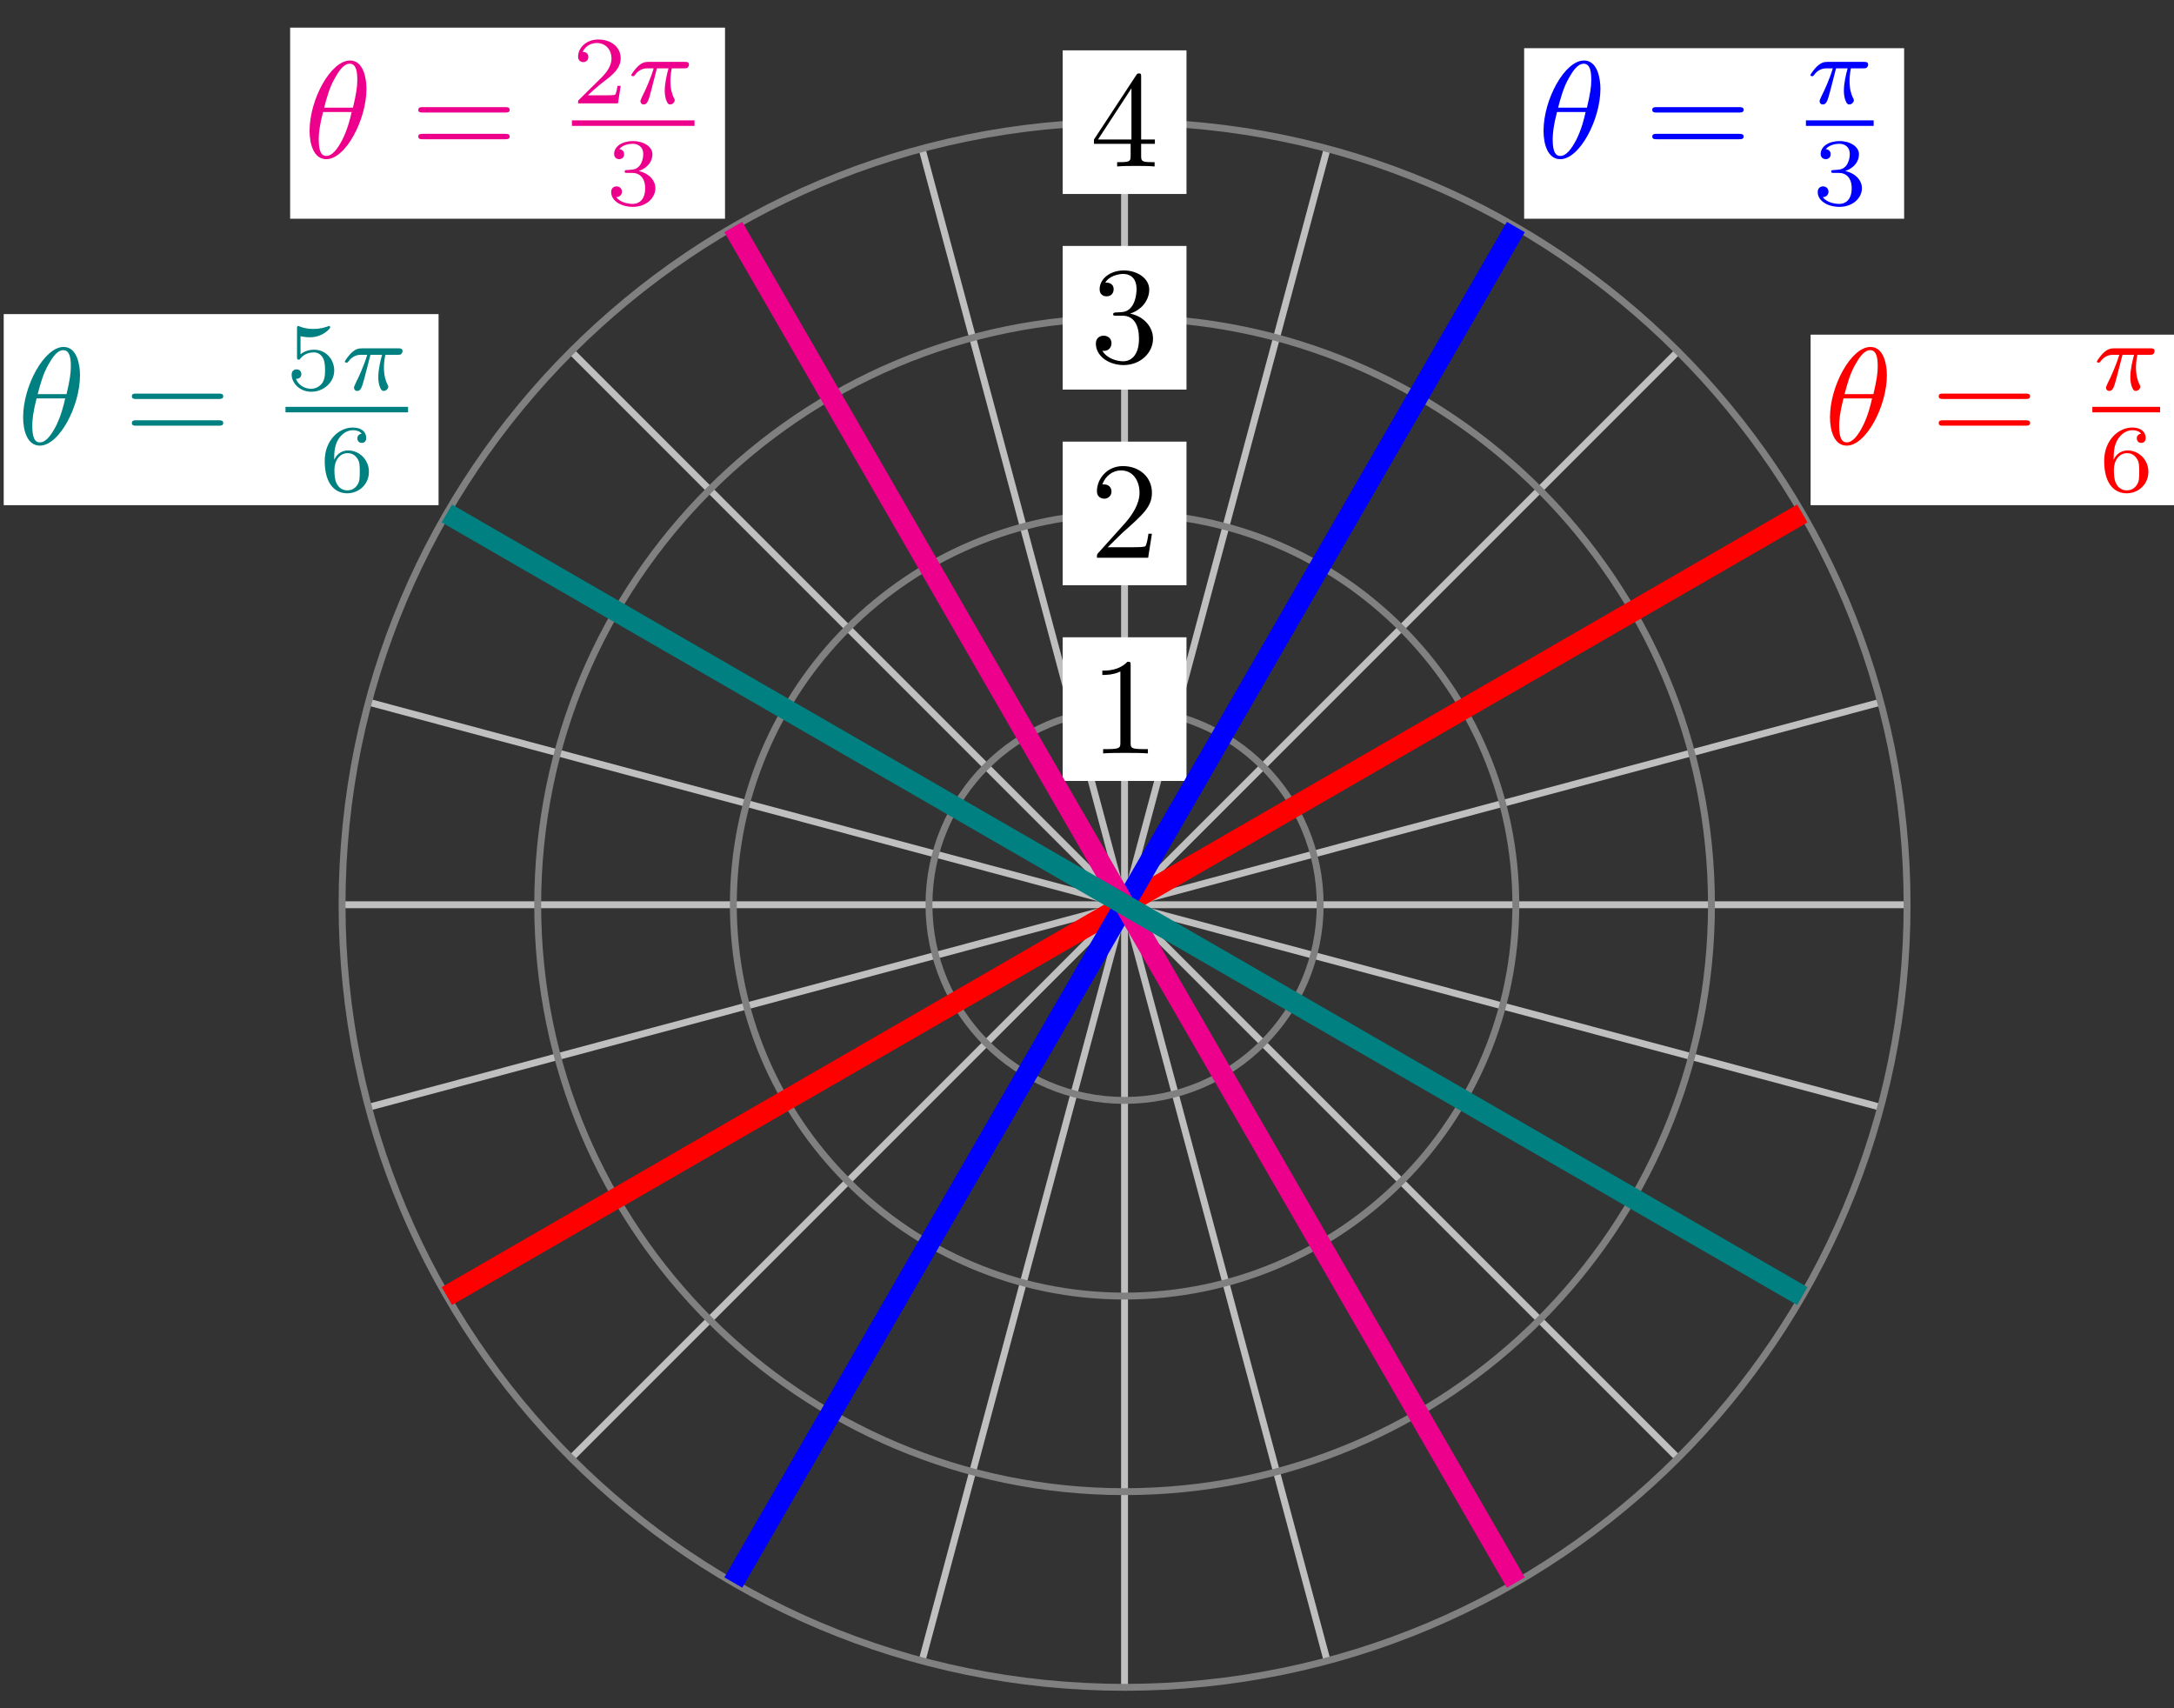 <?xml version="1.0" encoding="UTF-8"?>
<svg xmlns="http://www.w3.org/2000/svg" xmlns:xlink="http://www.w3.org/1999/xlink" width="126pt" height="99pt" viewBox="0 0 126 99" version="1.1">
<rect x="0" y="0" width="126" height="99" fill="#333333" stroke="none"/>
<defs>
<g>
<symbol overflow="visible" id="glyph0-0">
<path style="stroke:none;" d=""/>
</symbol>
<symbol overflow="visible" id="glyph0-1">
<path style="stroke:none;" d="M 2.344 -5.094 C 2.344 -5.297 2.344 -5.312 2.156 -5.312 C 1.672 -4.797 0.969 -4.797 0.703 -4.797 L 0.703 -4.547 C 0.875 -4.547 1.344 -4.547 1.75 -4.75 L 1.75 -0.625 C 1.75 -0.344 1.734 -0.25 1.016 -0.25 L 0.75 -0.25 L 0.75 0 C 1.031 -0.031 1.734 -0.031 2.047 -0.031 C 2.359 -0.031 3.062 -0.031 3.344 0 L 3.344 -0.25 L 3.078 -0.25 C 2.359 -0.25 2.344 -0.328 2.344 -0.625 Z M 2.344 -5.094 "/>
</symbol>
<symbol overflow="visible" id="glyph0-2">
<path style="stroke:none;" d="M 1.016 -0.609 L 1.859 -1.438 C 3.094 -2.531 3.578 -2.969 3.578 -3.766 C 3.578 -4.672 2.859 -5.312 1.891 -5.312 C 0.984 -5.312 0.391 -4.578 0.391 -3.859 C 0.391 -3.422 0.797 -3.422 0.828 -3.422 C 0.953 -3.422 1.234 -3.516 1.234 -3.844 C 1.234 -4.047 1.094 -4.25 0.812 -4.25 C 0.75 -4.25 0.734 -4.25 0.703 -4.25 C 0.891 -4.766 1.328 -5.062 1.781 -5.062 C 2.516 -5.062 2.859 -4.422 2.859 -3.766 C 2.859 -3.125 2.453 -2.5 2.016 -2 L 0.484 -0.297 C 0.391 -0.203 0.391 -0.188 0.391 0 L 3.359 0 L 3.578 -1.391 L 3.375 -1.391 C 3.344 -1.141 3.281 -0.797 3.203 -0.672 C 3.141 -0.609 2.625 -0.609 2.453 -0.609 Z M 1.016 -0.609 "/>
</symbol>
<symbol overflow="visible" id="glyph0-3">
<path style="stroke:none;" d="M 2.312 -2.812 C 2.969 -3.016 3.422 -3.578 3.422 -4.203 C 3.422 -4.859 2.719 -5.312 1.953 -5.312 C 1.156 -5.312 0.547 -4.828 0.547 -4.219 C 0.547 -3.953 0.719 -3.812 0.953 -3.812 C 1.203 -3.812 1.359 -3.984 1.359 -4.219 C 1.359 -4.609 0.984 -4.609 0.875 -4.609 C 1.109 -5 1.641 -5.109 1.922 -5.109 C 2.25 -5.109 2.688 -4.938 2.688 -4.219 C 2.688 -4.125 2.672 -3.656 2.469 -3.312 C 2.234 -2.922 1.953 -2.906 1.766 -2.891 C 1.703 -2.891 1.5 -2.875 1.453 -2.875 C 1.391 -2.859 1.328 -2.859 1.328 -2.766 C 1.328 -2.688 1.391 -2.688 1.516 -2.688 L 1.875 -2.688 C 2.531 -2.688 2.828 -2.141 2.828 -1.359 C 2.828 -0.281 2.266 -0.047 1.922 -0.047 C 1.578 -0.047 0.984 -0.188 0.703 -0.656 C 0.984 -0.609 1.234 -0.781 1.234 -1.094 C 1.234 -1.375 1.016 -1.531 0.781 -1.531 C 0.594 -1.531 0.328 -1.422 0.328 -1.078 C 0.328 -0.344 1.078 0.172 1.938 0.172 C 2.922 0.172 3.641 -0.547 3.641 -1.359 C 3.641 -2.016 3.141 -2.641 2.312 -2.812 Z M 2.312 -2.812 "/>
</symbol>
<symbol overflow="visible" id="glyph0-4">
<path style="stroke:none;" d="M 2.344 -1.312 L 2.344 -0.625 C 2.344 -0.328 2.328 -0.25 1.734 -0.25 L 1.562 -0.25 L 1.562 0 C 1.891 -0.031 2.312 -0.031 2.641 -0.031 C 2.984 -0.031 3.406 -0.031 3.734 0 L 3.734 -0.25 L 3.562 -0.25 C 2.969 -0.25 2.953 -0.328 2.953 -0.625 L 2.953 -1.312 L 3.75 -1.312 L 3.75 -1.562 L 2.953 -1.562 L 2.953 -5.188 C 2.953 -5.344 2.953 -5.391 2.828 -5.391 C 2.75 -5.391 2.734 -5.391 2.672 -5.297 L 0.219 -1.562 L 0.219 -1.312 Z M 2.391 -1.562 L 0.453 -1.562 L 2.391 -4.531 Z M 2.391 -1.562 "/>
</symbol>
<symbol overflow="visible" id="glyph0-5">
<path style="stroke:none;" d="M 5.469 -2.609 C 5.594 -2.609 5.75 -2.609 5.75 -2.766 C 5.75 -2.922 5.594 -2.922 5.484 -2.922 L 0.703 -2.922 C 0.594 -2.922 0.453 -2.922 0.453 -2.766 C 0.453 -2.609 0.594 -2.609 0.719 -2.609 Z M 5.484 -1.062 C 5.594 -1.062 5.75 -1.062 5.75 -1.219 C 5.75 -1.375 5.594 -1.375 5.469 -1.375 L 0.719 -1.375 C 0.594 -1.375 0.453 -1.375 0.453 -1.219 C 0.453 -1.062 0.594 -1.062 0.703 -1.062 Z M 5.484 -1.062 "/>
</symbol>
<symbol overflow="visible" id="glyph1-0">
<path style="stroke:none;" d=""/>
</symbol>
<symbol overflow="visible" id="glyph1-1">
<path style="stroke:none;" d="M 3.625 -3.984 C 3.625 -4.516 3.484 -5.625 2.672 -5.625 C 1.562 -5.625 0.328 -3.375 0.328 -1.547 C 0.328 -0.797 0.562 0.094 1.297 0.094 C 2.422 0.094 3.625 -2.203 3.625 -3.984 Z M 1.172 -2.891 C 1.312 -3.406 1.469 -4.047 1.797 -4.609 C 2.016 -5 2.297 -5.438 2.656 -5.438 C 3.047 -5.438 3.094 -4.938 3.094 -4.484 C 3.094 -4.094 3.031 -3.688 2.844 -2.891 Z M 2.766 -2.641 C 2.688 -2.266 2.516 -1.594 2.219 -1.016 C 1.938 -0.484 1.641 -0.094 1.297 -0.094 C 1.031 -0.094 0.859 -0.312 0.859 -1.062 C 0.859 -1.391 0.906 -1.859 1.109 -2.641 Z M 2.766 -2.641 "/>
</symbol>
<symbol overflow="visible" id="glyph2-0">
<path style="stroke:none;" d=""/>
</symbol>
<symbol overflow="visible" id="glyph2-1">
<path style="stroke:none;" d="M 1.734 -2.031 L 2.406 -2.031 C 2.312 -1.688 2.188 -1.188 2.188 -0.734 C 2.188 -0.516 2.219 -0.375 2.25 -0.25 C 2.344 0.031 2.422 0.062 2.5 0.062 C 2.641 0.062 2.766 -0.062 2.766 -0.188 C 2.766 -0.234 2.75 -0.266 2.719 -0.312 C 2.609 -0.531 2.516 -0.844 2.516 -1.297 C 2.516 -1.406 2.516 -1.625 2.594 -2.031 L 3.297 -2.031 C 3.391 -2.031 3.438 -2.031 3.5 -2.062 C 3.578 -2.125 3.594 -2.219 3.594 -2.25 C 3.594 -2.406 3.453 -2.406 3.359 -2.406 L 1.25 -2.406 C 1.016 -2.406 0.859 -2.359 0.609 -2.125 C 0.469 -1.984 0.25 -1.688 0.25 -1.641 C 0.25 -1.578 0.328 -1.578 0.344 -1.578 C 0.406 -1.578 0.406 -1.578 0.453 -1.641 C 0.734 -2.031 1.078 -2.031 1.203 -2.031 L 1.547 -2.031 C 1.359 -1.406 1.062 -0.75 0.891 -0.422 C 0.859 -0.344 0.812 -0.234 0.797 -0.203 C 0.781 -0.188 0.781 -0.156 0.781 -0.125 C 0.781 -0.031 0.844 0.062 0.969 0.062 C 1.188 0.062 1.25 -0.188 1.391 -0.703 Z M 1.734 -2.031 "/>
</symbol>
<symbol overflow="visible" id="glyph3-0">
<path style="stroke:none;" d=""/>
</symbol>
<symbol overflow="visible" id="glyph3-1">
<path style="stroke:none;" d="M 0.844 -1.828 C 0.844 -2.281 0.875 -2.688 1.094 -3.031 C 1.281 -3.328 1.578 -3.547 1.938 -3.547 C 2.109 -3.547 2.328 -3.5 2.438 -3.344 C 2.297 -3.328 2.188 -3.234 2.188 -3.078 C 2.188 -2.938 2.281 -2.812 2.438 -2.812 C 2.609 -2.812 2.703 -2.922 2.703 -3.094 C 2.703 -3.406 2.484 -3.703 1.922 -3.703 C 1.125 -3.703 0.297 -2.969 0.297 -1.766 C 0.297 -0.328 0.984 0.109 1.594 0.109 C 2.281 0.109 2.859 -0.406 2.859 -1.141 C 2.859 -1.844 2.297 -2.375 1.656 -2.375 C 1.203 -2.375 0.953 -2.078 0.844 -1.828 Z M 1.594 -0.062 C 1.312 -0.062 1.094 -0.234 0.984 -0.469 C 0.891 -0.641 0.859 -0.922 0.859 -1.25 C 0.859 -1.797 1.172 -2.219 1.625 -2.219 C 1.875 -2.219 2.047 -2.109 2.188 -1.906 C 2.328 -1.703 2.328 -1.469 2.328 -1.141 C 2.328 -0.812 2.328 -0.578 2.188 -0.375 C 2.047 -0.172 1.875 -0.062 1.594 -0.062 Z M 1.594 -0.062 "/>
</symbol>
<symbol overflow="visible" id="glyph3-2">
<path style="stroke:none;" d="M 1.516 -1.859 C 1.953 -1.859 2.266 -1.562 2.266 -0.969 C 2.266 -0.266 1.875 -0.062 1.547 -0.062 C 1.328 -0.062 0.828 -0.125 0.594 -0.453 C 0.859 -0.469 0.922 -0.656 0.922 -0.766 C 0.922 -0.953 0.781 -1.078 0.609 -1.078 C 0.453 -1.078 0.297 -0.984 0.297 -0.75 C 0.297 -0.234 0.875 0.109 1.562 0.109 C 2.328 0.109 2.859 -0.406 2.859 -0.969 C 2.859 -1.406 2.516 -1.828 1.891 -1.969 C 2.484 -2.172 2.688 -2.594 2.688 -2.938 C 2.688 -3.375 2.188 -3.703 1.562 -3.703 C 0.953 -3.703 0.469 -3.406 0.469 -2.953 C 0.469 -2.766 0.594 -2.656 0.766 -2.656 C 0.938 -2.656 1.047 -2.781 1.047 -2.938 C 1.047 -3.109 0.938 -3.219 0.766 -3.234 C 0.953 -3.484 1.344 -3.547 1.547 -3.547 C 1.797 -3.547 2.156 -3.422 2.156 -2.938 C 2.156 -2.703 2.078 -2.438 1.938 -2.266 C 1.75 -2.062 1.594 -2.047 1.312 -2.031 C 1.172 -2.016 1.156 -2.016 1.125 -2.016 C 1.125 -2.016 1.078 -2 1.078 -1.938 C 1.078 -1.859 1.125 -1.859 1.219 -1.859 Z M 1.516 -1.859 "/>
</symbol>
<symbol overflow="visible" id="glyph3-3">
<path style="stroke:none;" d="M 2.812 -1.016 L 2.625 -1.016 C 2.609 -0.891 2.562 -0.562 2.484 -0.5 C 2.438 -0.469 2.016 -0.469 1.938 -0.469 L 0.906 -0.469 C 1.484 -1 1.688 -1.156 2.016 -1.406 C 2.438 -1.734 2.812 -2.094 2.812 -2.609 C 2.812 -3.297 2.219 -3.703 1.516 -3.703 C 0.812 -3.703 0.344 -3.219 0.344 -2.703 C 0.344 -2.422 0.594 -2.391 0.641 -2.391 C 0.781 -2.391 0.938 -2.484 0.938 -2.688 C 0.938 -2.781 0.906 -2.984 0.609 -2.984 C 0.781 -3.375 1.172 -3.5 1.422 -3.5 C 1.984 -3.5 2.281 -3.062 2.281 -2.609 C 2.281 -2.125 1.938 -1.75 1.75 -1.547 L 0.406 -0.219 C 0.344 -0.172 0.344 -0.156 0.344 0 L 2.656 0 Z M 2.812 -1.016 "/>
</symbol>
<symbol overflow="visible" id="glyph3-4">
<path style="stroke:none;" d="M 0.859 -3.109 C 1.156 -3.047 1.312 -3.047 1.406 -3.047 C 2.141 -3.047 2.578 -3.547 2.578 -3.625 C 2.578 -3.688 2.531 -3.703 2.516 -3.703 C 2.5 -3.703 2.484 -3.703 2.469 -3.688 C 2.328 -3.641 2.031 -3.531 1.625 -3.531 C 1.469 -3.531 1.172 -3.531 0.812 -3.672 C 0.75 -3.703 0.734 -3.703 0.734 -3.703 C 0.656 -3.703 0.656 -3.641 0.656 -3.547 L 0.656 -1.906 C 0.656 -1.812 0.656 -1.75 0.75 -1.75 C 0.797 -1.75 0.812 -1.75 0.859 -1.828 C 1.109 -2.125 1.438 -2.172 1.641 -2.172 C 1.969 -2.172 2.125 -1.906 2.156 -1.859 C 2.25 -1.672 2.281 -1.469 2.281 -1.141 C 2.281 -0.969 2.281 -0.641 2.125 -0.406 C 1.984 -0.203 1.734 -0.062 1.469 -0.062 C 1.109 -0.062 0.734 -0.266 0.594 -0.641 C 0.797 -0.625 0.906 -0.766 0.906 -0.906 C 0.906 -1.156 0.703 -1.188 0.625 -1.188 C 0.625 -1.188 0.344 -1.188 0.344 -0.891 C 0.344 -0.391 0.812 0.109 1.484 0.109 C 2.188 0.109 2.812 -0.422 2.812 -1.125 C 2.812 -1.75 2.344 -2.328 1.641 -2.328 C 1.406 -2.328 1.109 -2.266 0.859 -2.062 Z M 0.859 -3.109 "/>
</symbol>
</g>
</defs>
<g id="surface1">
<path style="fill:none;stroke-width:0.399;stroke-linecap:butt;stroke-linejoin:miter;stroke:rgb(75%,75%,75%);stroke-opacity:1;stroke-miterlimit:10;" d="M -0.002 0 L 45.353 0 " transform="matrix(1,0,0,-1,65.178,52.434)"/>
<path style="fill:none;stroke-width:0.399;stroke-linecap:butt;stroke-linejoin:miter;stroke:rgb(75%,75%,75%);stroke-opacity:1;stroke-miterlimit:10;" d="M -0.002 0 L 43.811 11.738 " transform="matrix(1,0,0,-1,65.178,52.434)"/>
<path style="fill:none;stroke-width:0.399;stroke-linecap:butt;stroke-linejoin:miter;stroke:rgb(75%,75%,75%);stroke-opacity:1;stroke-miterlimit:10;" d="M -0.002 0 L 39.28 22.676 " transform="matrix(1,0,0,-1,65.178,52.434)"/>
<path style="fill:none;stroke-width:0.399;stroke-linecap:butt;stroke-linejoin:miter;stroke:rgb(75%,75%,75%);stroke-opacity:1;stroke-miterlimit:10;" d="M -0.002 0 L 32.07 32.07 " transform="matrix(1,0,0,-1,65.178,52.434)"/>
<path style="fill:none;stroke-width:0.399;stroke-linecap:butt;stroke-linejoin:miter;stroke:rgb(75%,75%,75%);stroke-opacity:1;stroke-miterlimit:10;" d="M -0.002 0 L 22.676 39.277 " transform="matrix(1,0,0,-1,65.178,52.434)"/>
<path style="fill:none;stroke-width:0.399;stroke-linecap:butt;stroke-linejoin:miter;stroke:rgb(75%,75%,75%);stroke-opacity:1;stroke-miterlimit:10;" d="M -0.002 0 L 11.739 43.808 " transform="matrix(1,0,0,-1,65.178,52.434)"/>
<path style="fill:none;stroke-width:0.399;stroke-linecap:butt;stroke-linejoin:miter;stroke:rgb(75%,75%,75%);stroke-opacity:1;stroke-miterlimit:10;" d="M -0.002 0 L -0.002 45.355 " transform="matrix(1,0,0,-1,65.178,52.434)"/>
<path style="fill:none;stroke-width:0.399;stroke-linecap:butt;stroke-linejoin:miter;stroke:rgb(75%,75%,75%);stroke-opacity:1;stroke-miterlimit:10;" d="M -0.002 0 L -11.739 43.808 " transform="matrix(1,0,0,-1,65.178,52.434)"/>
<path style="fill:none;stroke-width:0.399;stroke-linecap:butt;stroke-linejoin:miter;stroke:rgb(75%,75%,75%);stroke-opacity:1;stroke-miterlimit:10;" d="M -0.002 0 L -22.676 39.277 " transform="matrix(1,0,0,-1,65.178,52.434)"/>
<path style="fill:none;stroke-width:0.399;stroke-linecap:butt;stroke-linejoin:miter;stroke:rgb(75%,75%,75%);stroke-opacity:1;stroke-miterlimit:10;" d="M -0.002 0 L -32.069 32.07 " transform="matrix(1,0,0,-1,65.178,52.434)"/>
<path style="fill:none;stroke-width:0.399;stroke-linecap:butt;stroke-linejoin:miter;stroke:rgb(75%,75%,75%);stroke-opacity:1;stroke-miterlimit:10;" d="M -0.002 0 L -39.28 22.676 " transform="matrix(1,0,0,-1,65.178,52.434)"/>
<path style="fill:none;stroke-width:0.399;stroke-linecap:butt;stroke-linejoin:miter;stroke:rgb(75%,75%,75%);stroke-opacity:1;stroke-miterlimit:10;" d="M -0.002 0 L -43.81 11.738 " transform="matrix(1,0,0,-1,65.178,52.434)"/>
<path style="fill:none;stroke-width:0.399;stroke-linecap:butt;stroke-linejoin:miter;stroke:rgb(75%,75%,75%);stroke-opacity:1;stroke-miterlimit:10;" d="M -0.002 0 L -45.353 0 " transform="matrix(1,0,0,-1,65.178,52.434)"/>
<path style="fill:none;stroke-width:0.399;stroke-linecap:butt;stroke-linejoin:miter;stroke:rgb(75%,75%,75%);stroke-opacity:1;stroke-miterlimit:10;" d="M -0.002 0 L -43.81 -11.737 " transform="matrix(1,0,0,-1,65.178,52.434)"/>
<path style="fill:none;stroke-width:0.399;stroke-linecap:butt;stroke-linejoin:miter;stroke:rgb(75%,75%,75%);stroke-opacity:1;stroke-miterlimit:10;" d="M -0.002 0 L -39.28 -22.679 " transform="matrix(1,0,0,-1,65.178,52.434)"/>
<path style="fill:none;stroke-width:0.399;stroke-linecap:butt;stroke-linejoin:miter;stroke:rgb(75%,75%,75%);stroke-opacity:1;stroke-miterlimit:10;" d="M -0.002 0 L -32.069 -32.069 " transform="matrix(1,0,0,-1,65.178,52.434)"/>
<path style="fill:none;stroke-width:0.399;stroke-linecap:butt;stroke-linejoin:miter;stroke:rgb(75%,75%,75%);stroke-opacity:1;stroke-miterlimit:10;" d="M -0.002 0 L -22.676 -39.28 " transform="matrix(1,0,0,-1,65.178,52.434)"/>
<path style="fill:none;stroke-width:0.399;stroke-linecap:butt;stroke-linejoin:miter;stroke:rgb(75%,75%,75%);stroke-opacity:1;stroke-miterlimit:10;" d="M -0.002 0 L -11.739 -43.811 " transform="matrix(1,0,0,-1,65.178,52.434)"/>
<path style="fill:none;stroke-width:0.399;stroke-linecap:butt;stroke-linejoin:miter;stroke:rgb(75%,75%,75%);stroke-opacity:1;stroke-miterlimit:10;" d="M -0.002 0 L -0.002 -45.354 " transform="matrix(1,0,0,-1,65.178,52.434)"/>
<path style="fill:none;stroke-width:0.399;stroke-linecap:butt;stroke-linejoin:miter;stroke:rgb(75%,75%,75%);stroke-opacity:1;stroke-miterlimit:10;" d="M -0.002 0 L 11.739 -43.811 " transform="matrix(1,0,0,-1,65.178,52.434)"/>
<path style="fill:none;stroke-width:0.399;stroke-linecap:butt;stroke-linejoin:miter;stroke:rgb(75%,75%,75%);stroke-opacity:1;stroke-miterlimit:10;" d="M -0.002 0 L 22.676 -39.28 " transform="matrix(1,0,0,-1,65.178,52.434)"/>
<path style="fill:none;stroke-width:0.399;stroke-linecap:butt;stroke-linejoin:miter;stroke:rgb(75%,75%,75%);stroke-opacity:1;stroke-miterlimit:10;" d="M -0.002 0 L 32.07 -32.069 " transform="matrix(1,0,0,-1,65.178,52.434)"/>
<path style="fill:none;stroke-width:0.399;stroke-linecap:butt;stroke-linejoin:miter;stroke:rgb(75%,75%,75%);stroke-opacity:1;stroke-miterlimit:10;" d="M -0.002 0 L 39.28 -22.679 " transform="matrix(1,0,0,-1,65.178,52.434)"/>
<path style="fill:none;stroke-width:0.399;stroke-linecap:butt;stroke-linejoin:miter;stroke:rgb(75%,75%,75%);stroke-opacity:1;stroke-miterlimit:10;" d="M -0.002 0 L 43.811 -11.737 " transform="matrix(1,0,0,-1,65.178,52.434)"/>
<path style="fill:none;stroke-width:0.399;stroke-linecap:butt;stroke-linejoin:miter;stroke:rgb(50%,50%,50%);stroke-opacity:1;stroke-miterlimit:10;" d="M 11.337 0 C 11.337 6.262 6.263 11.34 -0.002 11.34 C -6.263 11.34 -11.337 6.262 -11.337 0 C -11.337 -6.261 -6.263 -11.339 -0.002 -11.339 C 6.263 -11.339 11.337 -6.261 11.337 0 Z M 11.337 0 " transform="matrix(1,0,0,-1,65.178,52.434)"/>
<path style=" stroke:none;fill-rule:nonzero;fill:rgb(100%,100%,100%);fill-opacity:1;" d="M 68.766 36.934 L 61.59 36.934 L 61.59 45.258 L 68.766 45.258 Z M 68.766 36.934 "/>
<g style="fill:rgb(0%,0%,0%);fill-opacity:1;">
  <use xlink:href="#glyph0-1" x="63.185" y="43.664"/>
</g>
<path style="fill:none;stroke-width:0.399;stroke-linecap:butt;stroke-linejoin:miter;stroke:rgb(50%,50%,50%);stroke-opacity:1;stroke-miterlimit:10;" d="M 22.676 0 C 22.676 12.524 12.524 22.676 -0.002 22.676 C -12.524 22.676 -22.676 12.524 -22.676 0 C -22.676 -12.523 -12.524 -22.679 -0.002 -22.679 C 12.524 -22.679 22.676 -12.523 22.676 0 Z M 22.676 0 " transform="matrix(1,0,0,-1,65.178,52.434)"/>
<path style=" stroke:none;fill-rule:nonzero;fill:rgb(100%,100%,100%);fill-opacity:1;" d="M 68.766 25.594 L 61.59 25.594 L 61.59 33.918 L 68.766 33.918 Z M 68.766 25.594 "/>
<g style="fill:rgb(0%,0%,0%);fill-opacity:1;">
  <use xlink:href="#glyph0-2" x="63.185" y="32.324"/>
</g>
<path style="fill:none;stroke-width:0.399;stroke-linecap:butt;stroke-linejoin:miter;stroke:rgb(50%,50%,50%);stroke-opacity:1;stroke-miterlimit:10;" d="M 34.015 0 C 34.015 18.785 18.786 34.015 -0.002 34.015 C -18.785 34.015 -34.014 18.785 -34.014 0 C -34.014 -18.788 -18.785 -34.014 -0.002 -34.014 C 18.786 -34.014 34.015 -18.788 34.015 0 Z M 34.015 0 " transform="matrix(1,0,0,-1,65.178,52.434)"/>
<path style=" stroke:none;fill-rule:nonzero;fill:rgb(100%,100%,100%);fill-opacity:1;" d="M 68.766 14.254 L 61.59 14.254 L 61.59 22.578 L 68.766 22.578 Z M 68.766 14.254 "/>
<g style="fill:rgb(0%,0%,0%);fill-opacity:1;">
  <use xlink:href="#glyph0-3" x="63.185" y="20.985"/>
</g>
<path style="fill:none;stroke-width:0.399;stroke-linecap:butt;stroke-linejoin:miter;stroke:rgb(50%,50%,50%);stroke-opacity:1;stroke-miterlimit:10;" d="M 45.353 0 C 45.353 25.051 25.051 45.355 -0.002 45.355 C -25.05 45.355 -45.353 25.051 -45.353 0 C -45.353 -25.05 -25.05 -45.354 -0.002 -45.354 C 25.051 -45.354 45.353 -25.05 45.353 0 Z M 45.353 0 " transform="matrix(1,0,0,-1,65.178,52.434)"/>
<path style=" stroke:none;fill-rule:nonzero;fill:rgb(100%,100%,100%);fill-opacity:1;" d="M 68.766 2.918 L 61.59 2.918 L 61.59 11.242 L 68.766 11.242 Z M 68.766 2.918 "/>
<g style="fill:rgb(0%,0%,0%);fill-opacity:1;">
  <use xlink:href="#glyph0-4" x="63.185" y="9.647"/>
</g>
<path style="fill:none;stroke-width:1.196;stroke-linecap:butt;stroke-linejoin:miter;stroke:rgb(100%,0%,0%);stroke-opacity:1;stroke-miterlimit:10;" d="M -39.28 -22.679 L 39.28 22.676 " transform="matrix(1,0,0,-1,65.178,52.434)"/>
<path style=" stroke:none;fill-rule:nonzero;fill:rgb(100%,100%,100%);fill-opacity:1;" d="M 126.965 19.395 L 104.938 19.395 L 104.938 29.277 L 126.965 29.277 Z M 126.965 19.395 "/>
<g style="fill:rgb(100%,0%,0%);fill-opacity:1;">
  <use xlink:href="#glyph1-1" x="105.734" y="25.732"/>
</g>
<g style="fill:rgb(100%,0%,0%);fill-opacity:1;">
  <use xlink:href="#glyph0-5" x="111.911" y="25.732"/>
</g>
<g style="fill:rgb(100%,0%,0%);fill-opacity:1;">
  <use xlink:href="#glyph2-1" x="121.281" y="22.594"/>
</g>
<path style="fill:none;stroke-width:0.399;stroke-linecap:butt;stroke-linejoin:miter;stroke:rgb(100%,0%,0%);stroke-opacity:1;stroke-miterlimit:10;" d="M 170.603 -33.943 L 175.51 -33.943 " transform="matrix(0.8,0,0,-0.8,-15.214,-3.417)"/>
<g style="fill:rgb(100%,0%,0%);fill-opacity:1;">
  <use xlink:href="#glyph3-1" x="121.656" y="28.48"/>
</g>
<path style="fill:none;stroke-width:1.196;stroke-linecap:butt;stroke-linejoin:miter;stroke:rgb(0%,0%,100%);stroke-opacity:1;stroke-miterlimit:10;" d="M -22.676 -39.28 L 22.676 39.277 " transform="matrix(1,0,0,-1,65.178,52.434)"/>
<path style=" stroke:none;fill-rule:nonzero;fill:rgb(100%,100%,100%);fill-opacity:1;" d="M 110.359 2.793 L 88.336 2.793 L 88.336 12.676 L 110.359 12.676 Z M 110.359 2.793 "/>
<g style="fill:rgb(0%,0%,100%);fill-opacity:1;">
  <use xlink:href="#glyph1-1" x="89.132" y="9.131"/>
</g>
<g style="fill:rgb(0%,0%,100%);fill-opacity:1;">
  <use xlink:href="#glyph0-5" x="95.309" y="9.131"/>
</g>
<g style="fill:rgb(0%,0%,100%);fill-opacity:1;">
  <use xlink:href="#glyph2-1" x="104.679" y="5.992"/>
</g>
<path style="fill:none;stroke-width:0.399;stroke-linecap:butt;stroke-linejoin:miter;stroke:rgb(0%,0%,100%);stroke-opacity:1;stroke-miterlimit:10;" d="M 170.604 -33.942 L 175.511 -33.942 " transform="matrix(0.8,0,0,-0.8,-31.816,-20.018)"/>
<g style="fill:rgb(0%,0%,100%);fill-opacity:1;">
  <use xlink:href="#glyph3-2" x="105.054" y="11.879"/>
</g>
<path style="fill:none;stroke-width:1.196;stroke-linecap:butt;stroke-linejoin:miter;stroke:rgb(92.549%,0%,54.9%);stroke-opacity:1;stroke-miterlimit:10;" d="M 22.676 -39.28 L -22.676 39.277 " transform="matrix(1,0,0,-1,65.178,52.434)"/>
<path style=" stroke:none;fill-rule:nonzero;fill:rgb(100%,100%,100%);fill-opacity:1;" d="M 42.02 1.602 L 16.816 1.602 L 16.816 12.676 L 42.02 12.676 Z M 42.02 1.602 "/>
<g style="fill:rgb(92.549%,0%,54.9%);fill-opacity:1;">
  <use xlink:href="#glyph1-1" x="17.614" y="9.131"/>
</g>
<g style="fill:rgb(92.549%,0%,54.9%);fill-opacity:1;">
  <use xlink:href="#glyph0-5" x="23.791" y="9.131"/>
</g>
<g style="fill:rgb(92.549%,0%,54.9%);fill-opacity:1;">
  <use xlink:href="#glyph3-3" x="33.161" y="5.992"/>
</g>
<g style="fill:rgb(92.549%,0%,54.9%);fill-opacity:1;">
  <use xlink:href="#glyph2-1" x="36.339" y="5.992"/>
</g>
<path style="fill:none;stroke-width:0.399;stroke-linecap:butt;stroke-linejoin:miter;stroke:rgb(92.549%,0%,54.9%);stroke-opacity:1;stroke-miterlimit:10;" d="M 170.602 -33.942 L 179.483 -33.942 " transform="matrix(0.8,0,0,-0.8,-103.334,-20.018)"/>
<g style="fill:rgb(92.549%,0%,54.9%);fill-opacity:1;">
  <use xlink:href="#glyph3-2" x="35.125" y="11.879"/>
</g>
<path style="fill:none;stroke-width:1.196;stroke-linecap:butt;stroke-linejoin:miter;stroke:rgb(0%,50%,50%);stroke-opacity:1;stroke-miterlimit:10;" d="M 39.28 -22.679 L -39.28 22.676 " transform="matrix(1,0,0,-1,65.178,52.434)"/>
<path style=" stroke:none;fill-rule:nonzero;fill:rgb(100%,100%,100%);fill-opacity:1;" d="M 25.418 18.203 L 0.215 18.203 L 0.215 29.277 L 25.418 29.277 Z M 25.418 18.203 "/>
<g style="fill:rgb(0%,50%,50%);fill-opacity:1;">
  <use xlink:href="#glyph1-1" x="1.012" y="25.732"/>
</g>
<g style="fill:rgb(0%,50%,50%);fill-opacity:1;">
  <use xlink:href="#glyph0-5" x="7.189" y="25.732"/>
</g>
<g style="fill:rgb(0%,50%,50%);fill-opacity:1;">
  <use xlink:href="#glyph3-4" x="16.559" y="22.594"/>
</g>
<g style="fill:rgb(0%,50%,50%);fill-opacity:1;">
  <use xlink:href="#glyph2-1" x="19.737" y="22.594"/>
</g>
<path style="fill:none;stroke-width:0.399;stroke-linecap:butt;stroke-linejoin:miter;stroke:rgb(0%,50%,50%);stroke-opacity:1;stroke-miterlimit:10;" d="M 170.603 -33.943 L 179.484 -33.943 " transform="matrix(0.8,0,0,-0.8,-119.936,-3.417)"/>
<g style="fill:rgb(0%,50%,50%);fill-opacity:1;">
  <use xlink:href="#glyph3-1" x="18.523" y="28.48"/>
</g>
</g>
</svg>
